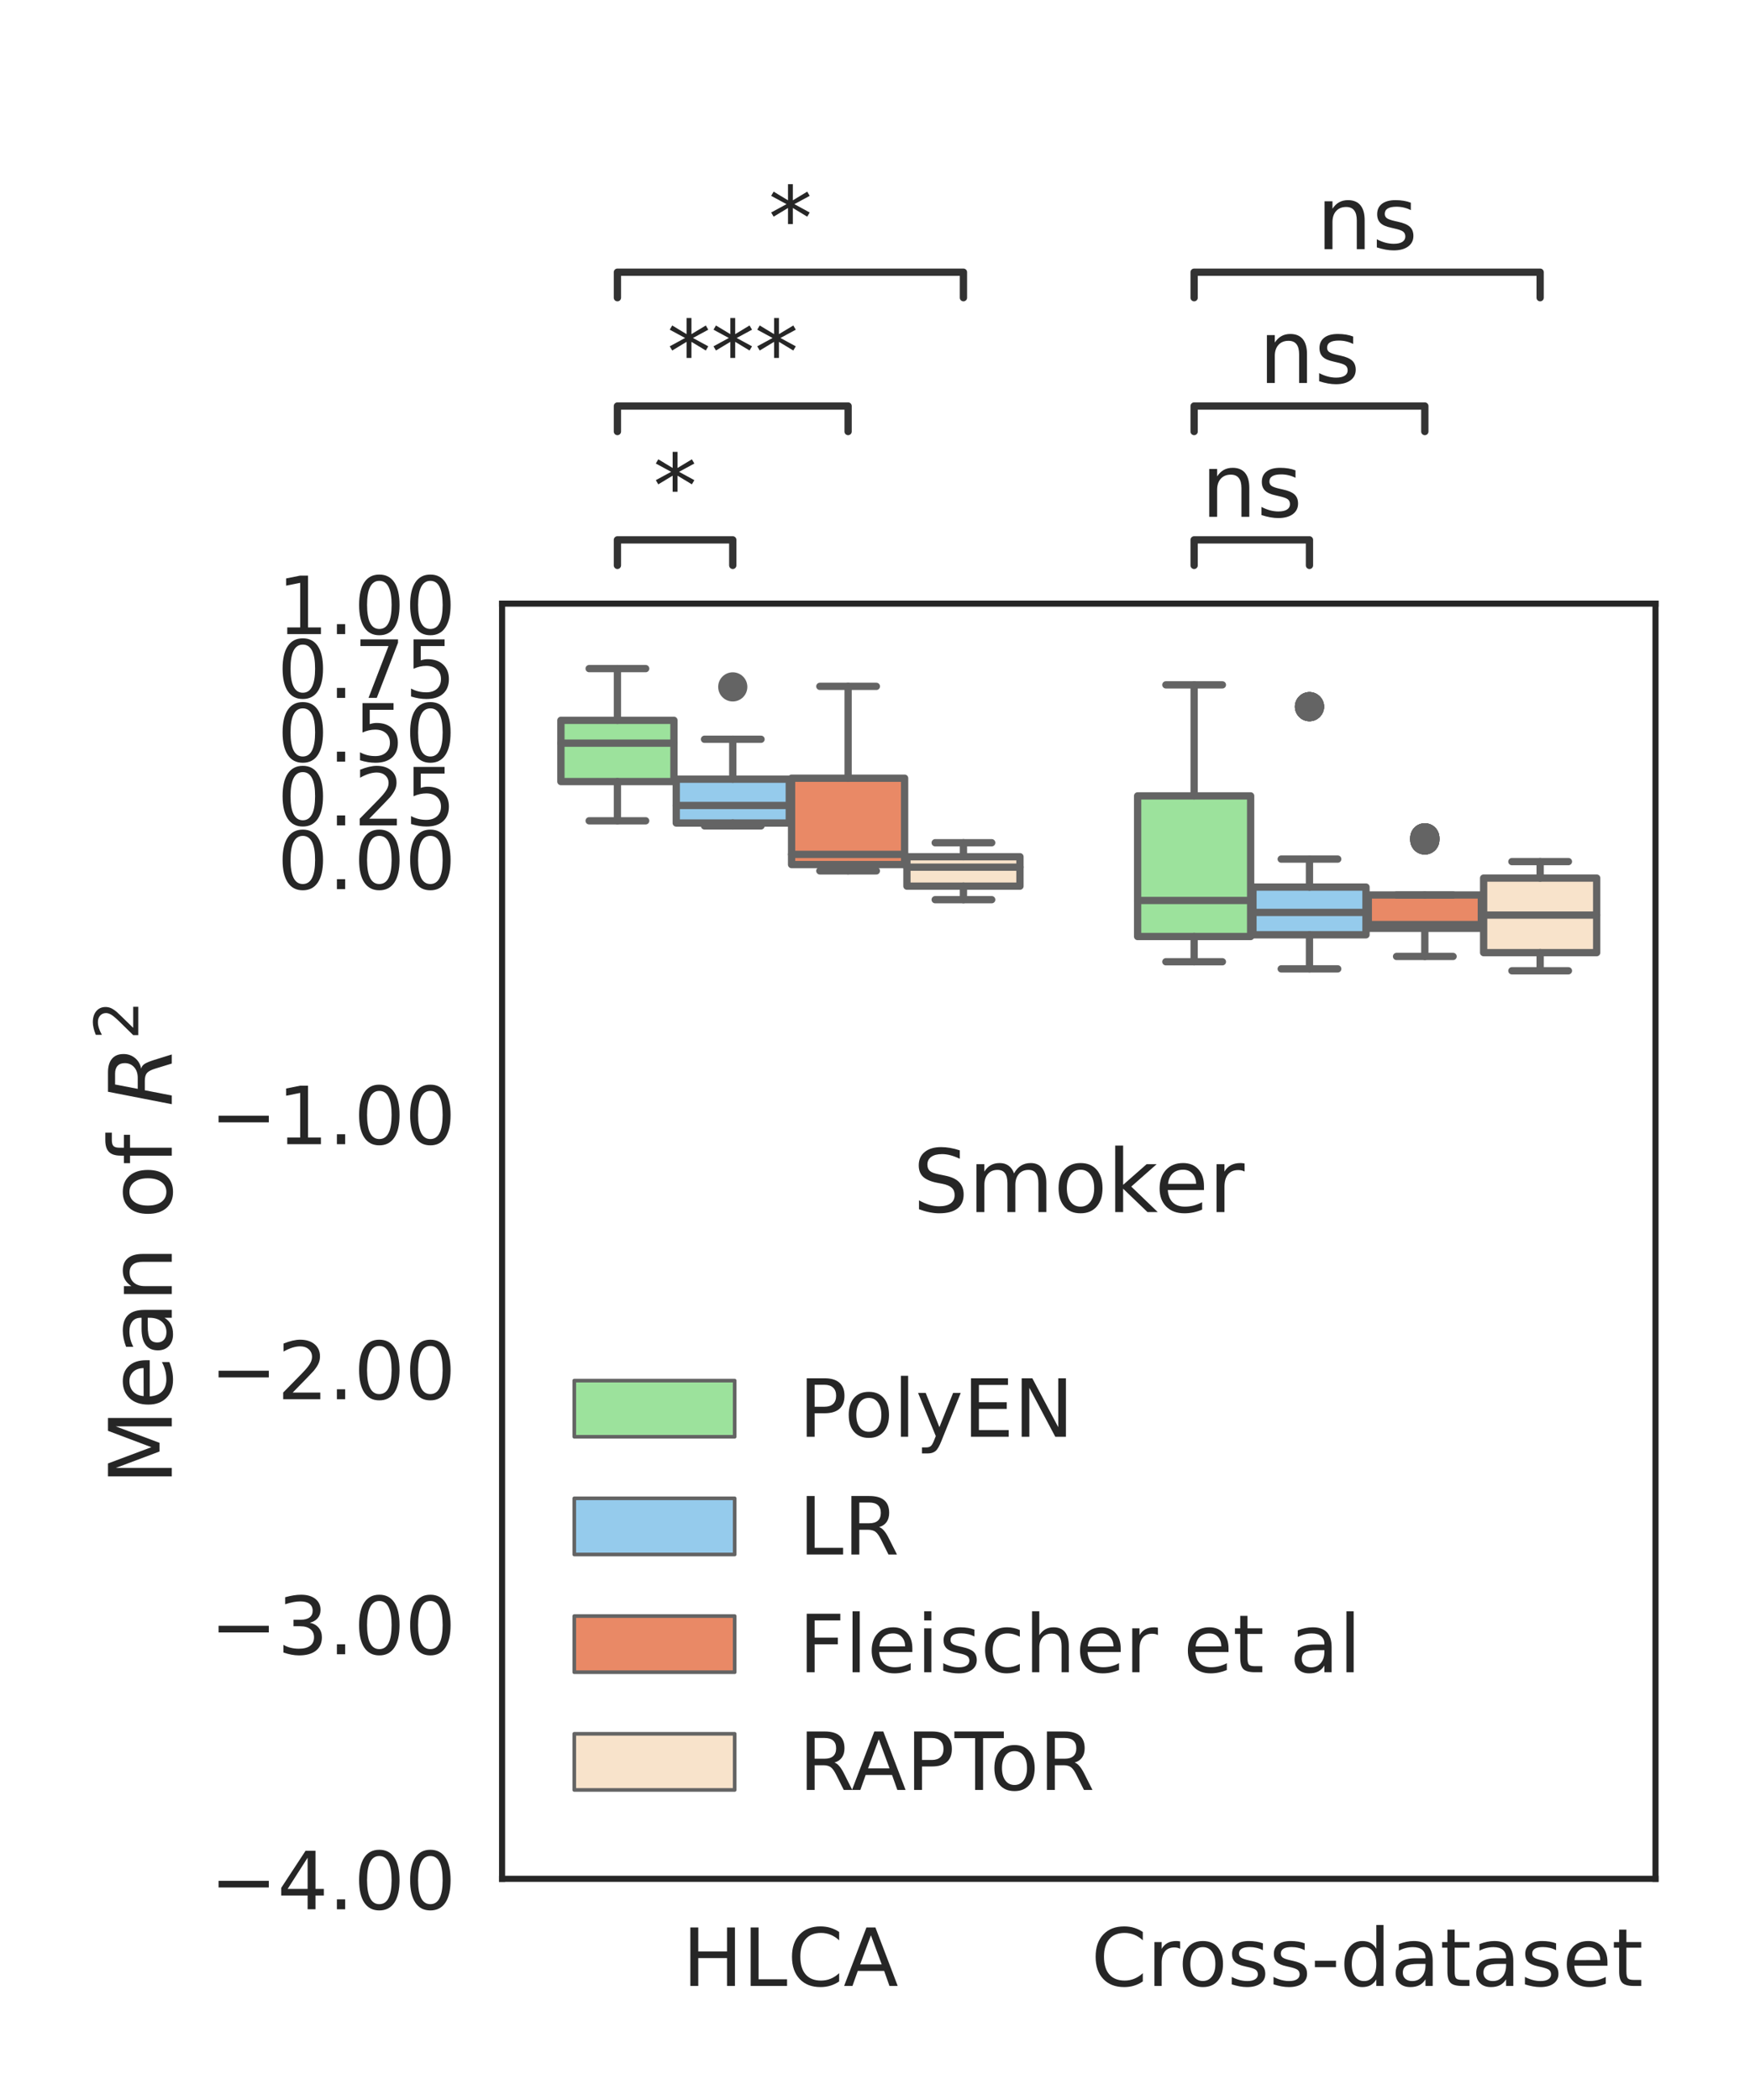 <?xml version="1.0" encoding="utf-8" standalone="no"?>
<!DOCTYPE svg PUBLIC "-//W3C//DTD SVG 1.1//EN"
  "http://www.w3.org/Graphics/SVG/1.1/DTD/svg11.dtd">
<!-- Created with matplotlib (https://matplotlib.org/) -->
<svg height="432pt" version="1.1" viewBox="0 0 360 432" width="360pt" xmlns="http://www.w3.org/2000/svg" xmlns:xlink="http://www.w3.org/1999/xlink">
 <defs>
  <style type="text/css">*{stroke-linecap:butt;stroke-linejoin:round;}</style>
 </defs>
 <g id="figure_1">
  <g id="patch_1">
   <path d="M 0 432 
L 360 432 
L 360 0 
L 0 0 
z
" style="fill:#ffffff;"/>
  </g>
  <g id="axes_1">
   <g id="patch_2">
    <path d="M 103.284 386.5 
L 340.56 386.5 
L 340.56 124.176 
L 103.284 124.176 
z
" style="fill:#ffffff;"/>
   </g>
   <g id="matplotlib.axis_1">
    <g id="xtick_1">
     <g id="text_1">
      <!-- HLCA -->
      <g style="fill:#262626;" transform="translate(140.398 408.537)scale(0.165 -0.165)">
       <defs>
        <path d="M 9.812 72.906 
L 19.672 72.906 
L 19.672 43.016 
L 55.516 43.016 
L 55.516 72.906 
L 65.375 72.906 
L 65.375 0 
L 55.516 0 
L 55.516 34.719 
L 19.672 34.719 
L 19.672 0 
L 9.812 0 
z
" id="DejaVuSans-72"/>
        <path d="M 9.812 72.906 
L 19.672 72.906 
L 19.672 8.297 
L 55.172 8.297 
L 55.172 0 
L 9.812 0 
z
" id="DejaVuSans-76"/>
        <path d="M 64.406 67.281 
L 64.406 56.891 
Q 59.422 61.531 53.781 63.812 
Q 48.141 66.109 41.797 66.109 
Q 29.297 66.109 22.656 58.469 
Q 16.016 50.828 16.016 36.375 
Q 16.016 21.969 22.656 14.328 
Q 29.297 6.688 41.797 6.688 
Q 48.141 6.688 53.781 8.984 
Q 59.422 11.281 64.406 15.922 
L 64.406 5.609 
Q 59.234 2.094 53.438 0.328 
Q 47.656 -1.422 41.219 -1.422 
Q 24.656 -1.422 15.125 8.703 
Q 5.609 18.844 5.609 36.375 
Q 5.609 53.953 15.125 64.078 
Q 24.656 74.219 41.219 74.219 
Q 47.75 74.219 53.531 72.484 
Q 59.328 70.75 64.406 67.281 
z
" id="DejaVuSans-67"/>
        <path d="M 34.188 63.188 
L 20.797 26.906 
L 47.609 26.906 
z
M 28.609 72.906 
L 39.797 72.906 
L 67.578 0 
L 57.328 0 
L 50.688 18.703 
L 17.828 18.703 
L 11.188 0 
L 0.781 0 
z
" id="DejaVuSans-65"/>
       </defs>
       <use xlink:href="#DejaVuSans-72"/>
       <use x="75.195" xlink:href="#DejaVuSans-76"/>
       <use x="130.908" xlink:href="#DejaVuSans-67"/>
       <use x="200.732" xlink:href="#DejaVuSans-65"/>
      </g>
     </g>
    </g>
    <g id="xtick_2">
     <g id="text_2">
      <!-- Cross-dataset -->
      <g style="fill:#262626;" transform="translate(224.463 408.537)scale(0.165 -0.165)">
       <defs>
        <path d="M 41.109 46.297 
Q 39.594 47.172 37.812 47.578 
Q 36.031 48 33.891 48 
Q 26.266 48 22.188 43.047 
Q 18.109 38.094 18.109 28.812 
L 18.109 0 
L 9.078 0 
L 9.078 54.688 
L 18.109 54.688 
L 18.109 46.188 
Q 20.953 51.172 25.484 53.578 
Q 30.031 56 36.531 56 
Q 37.453 56 38.578 55.875 
Q 39.703 55.766 41.062 55.516 
z
" id="DejaVuSans-114"/>
        <path d="M 30.609 48.391 
Q 23.391 48.391 19.188 42.75 
Q 14.984 37.109 14.984 27.297 
Q 14.984 17.484 19.156 11.844 
Q 23.344 6.203 30.609 6.203 
Q 37.797 6.203 41.984 11.859 
Q 46.188 17.531 46.188 27.297 
Q 46.188 37.016 41.984 42.703 
Q 37.797 48.391 30.609 48.391 
z
M 30.609 56 
Q 42.328 56 49.016 48.375 
Q 55.719 40.766 55.719 27.297 
Q 55.719 13.875 49.016 6.219 
Q 42.328 -1.422 30.609 -1.422 
Q 18.844 -1.422 12.172 6.219 
Q 5.516 13.875 5.516 27.297 
Q 5.516 40.766 12.172 48.375 
Q 18.844 56 30.609 56 
z
" id="DejaVuSans-111"/>
        <path d="M 44.281 53.078 
L 44.281 44.578 
Q 40.484 46.531 36.375 47.5 
Q 32.281 48.484 27.875 48.484 
Q 21.188 48.484 17.844 46.438 
Q 14.5 44.391 14.5 40.281 
Q 14.5 37.156 16.891 35.375 
Q 19.281 33.594 26.516 31.984 
L 29.594 31.297 
Q 39.156 29.25 43.188 25.516 
Q 47.219 21.781 47.219 15.094 
Q 47.219 7.469 41.188 3.016 
Q 35.156 -1.422 24.609 -1.422 
Q 20.219 -1.422 15.453 -0.562 
Q 10.688 0.297 5.422 2 
L 5.422 11.281 
Q 10.406 8.688 15.234 7.391 
Q 20.062 6.109 24.812 6.109 
Q 31.156 6.109 34.562 8.281 
Q 37.984 10.453 37.984 14.406 
Q 37.984 18.062 35.516 20.016 
Q 33.062 21.969 24.703 23.781 
L 21.578 24.516 
Q 13.234 26.266 9.516 29.906 
Q 5.812 33.547 5.812 39.891 
Q 5.812 47.609 11.281 51.797 
Q 16.75 56 26.812 56 
Q 31.781 56 36.172 55.266 
Q 40.578 54.547 44.281 53.078 
z
" id="DejaVuSans-115"/>
        <path d="M 4.891 31.391 
L 31.203 31.391 
L 31.203 23.391 
L 4.891 23.391 
z
" id="DejaVuSans-45"/>
        <path d="M 45.406 46.391 
L 45.406 75.984 
L 54.391 75.984 
L 54.391 0 
L 45.406 0 
L 45.406 8.203 
Q 42.578 3.328 38.25 0.953 
Q 33.938 -1.422 27.875 -1.422 
Q 17.969 -1.422 11.734 6.484 
Q 5.516 14.406 5.516 27.297 
Q 5.516 40.188 11.734 48.094 
Q 17.969 56 27.875 56 
Q 33.938 56 38.25 53.625 
Q 42.578 51.266 45.406 46.391 
z
M 14.797 27.297 
Q 14.797 17.391 18.875 11.75 
Q 22.953 6.109 30.078 6.109 
Q 37.203 6.109 41.297 11.75 
Q 45.406 17.391 45.406 27.297 
Q 45.406 37.203 41.297 42.844 
Q 37.203 48.484 30.078 48.484 
Q 22.953 48.484 18.875 42.844 
Q 14.797 37.203 14.797 27.297 
z
" id="DejaVuSans-100"/>
        <path d="M 34.281 27.484 
Q 23.391 27.484 19.188 25 
Q 14.984 22.516 14.984 16.5 
Q 14.984 11.719 18.141 8.906 
Q 21.297 6.109 26.703 6.109 
Q 34.188 6.109 38.703 11.406 
Q 43.219 16.703 43.219 25.484 
L 43.219 27.484 
z
M 52.203 31.203 
L 52.203 0 
L 43.219 0 
L 43.219 8.297 
Q 40.141 3.328 35.547 0.953 
Q 30.953 -1.422 24.312 -1.422 
Q 15.922 -1.422 10.953 3.297 
Q 6 8.016 6 15.922 
Q 6 25.141 12.172 29.828 
Q 18.359 34.516 30.609 34.516 
L 43.219 34.516 
L 43.219 35.406 
Q 43.219 41.609 39.141 45 
Q 35.062 48.391 27.688 48.391 
Q 23 48.391 18.547 47.266 
Q 14.109 46.141 10.016 43.891 
L 10.016 52.203 
Q 14.938 54.109 19.578 55.047 
Q 24.219 56 28.609 56 
Q 40.484 56 46.344 49.844 
Q 52.203 43.703 52.203 31.203 
z
" id="DejaVuSans-97"/>
        <path d="M 18.312 70.219 
L 18.312 54.688 
L 36.812 54.688 
L 36.812 47.703 
L 18.312 47.703 
L 18.312 18.016 
Q 18.312 11.328 20.141 9.422 
Q 21.969 7.516 27.594 7.516 
L 36.812 7.516 
L 36.812 0 
L 27.594 0 
Q 17.188 0 13.234 3.875 
Q 9.281 7.766 9.281 18.016 
L 9.281 47.703 
L 2.688 47.703 
L 2.688 54.688 
L 9.281 54.688 
L 9.281 70.219 
z
" id="DejaVuSans-116"/>
        <path d="M 56.203 29.594 
L 56.203 25.203 
L 14.891 25.203 
Q 15.484 15.922 20.484 11.062 
Q 25.484 6.203 34.422 6.203 
Q 39.594 6.203 44.453 7.469 
Q 49.312 8.734 54.109 11.281 
L 54.109 2.781 
Q 49.266 0.734 44.188 -0.344 
Q 39.109 -1.422 33.891 -1.422 
Q 20.797 -1.422 13.156 6.188 
Q 5.516 13.812 5.516 26.812 
Q 5.516 40.234 12.766 48.109 
Q 20.016 56 32.328 56 
Q 43.359 56 49.781 48.891 
Q 56.203 41.797 56.203 29.594 
z
M 47.219 32.234 
Q 47.125 39.594 43.094 43.984 
Q 39.062 48.391 32.422 48.391 
Q 24.906 48.391 20.391 44.141 
Q 15.875 39.891 15.188 32.172 
z
" id="DejaVuSans-101"/>
       </defs>
       <use xlink:href="#DejaVuSans-67"/>
       <use x="69.824" xlink:href="#DejaVuSans-114"/>
       <use x="108.688" xlink:href="#DejaVuSans-111"/>
       <use x="169.869" xlink:href="#DejaVuSans-115"/>
       <use x="221.969" xlink:href="#DejaVuSans-115"/>
       <use x="274.068" xlink:href="#DejaVuSans-45"/>
       <use x="310.152" xlink:href="#DejaVuSans-100"/>
       <use x="373.629" xlink:href="#DejaVuSans-97"/>
       <use x="434.908" xlink:href="#DejaVuSans-116"/>
       <use x="474.117" xlink:href="#DejaVuSans-97"/>
       <use x="535.396" xlink:href="#DejaVuSans-115"/>
       <use x="587.496" xlink:href="#DejaVuSans-101"/>
       <use x="649.02" xlink:href="#DejaVuSans-116"/>
      </g>
     </g>
    </g>
   </g>
   <g id="matplotlib.axis_2">
    <g id="ytick_1">
     <g id="text_3">
      <!-- −4.00 -->
      <g style="fill:#262626;" transform="translate(43.219 392.769)scale(0.165 -0.165)">
       <defs>
        <path d="M 10.594 35.5 
L 73.188 35.5 
L 73.188 27.203 
L 10.594 27.203 
z
" id="DejaVuSans-8722"/>
        <path d="M 37.797 64.312 
L 12.891 25.391 
L 37.797 25.391 
z
M 35.203 72.906 
L 47.609 72.906 
L 47.609 25.391 
L 58.016 25.391 
L 58.016 17.188 
L 47.609 17.188 
L 47.609 0 
L 37.797 0 
L 37.797 17.188 
L 4.891 17.188 
L 4.891 26.703 
z
" id="DejaVuSans-52"/>
        <path d="M 10.688 12.406 
L 21 12.406 
L 21 0 
L 10.688 0 
z
" id="DejaVuSans-46"/>
        <path d="M 31.781 66.406 
Q 24.172 66.406 20.328 58.906 
Q 16.5 51.422 16.5 36.375 
Q 16.5 21.391 20.328 13.891 
Q 24.172 6.391 31.781 6.391 
Q 39.453 6.391 43.281 13.891 
Q 47.125 21.391 47.125 36.375 
Q 47.125 51.422 43.281 58.906 
Q 39.453 66.406 31.781 66.406 
z
M 31.781 74.219 
Q 44.047 74.219 50.516 64.516 
Q 56.984 54.828 56.984 36.375 
Q 56.984 17.969 50.516 8.266 
Q 44.047 -1.422 31.781 -1.422 
Q 19.531 -1.422 13.062 8.266 
Q 6.594 17.969 6.594 36.375 
Q 6.594 54.828 13.062 64.516 
Q 19.531 74.219 31.781 74.219 
z
" id="DejaVuSans-48"/>
       </defs>
       <use xlink:href="#DejaVuSans-8722"/>
       <use x="83.789" xlink:href="#DejaVuSans-52"/>
       <use x="147.412" xlink:href="#DejaVuSans-46"/>
       <use x="179.199" xlink:href="#DejaVuSans-48"/>
       <use x="242.822" xlink:href="#DejaVuSans-48"/>
      </g>
     </g>
    </g>
    <g id="ytick_2">
     <g id="text_4">
      <!-- −3.00 -->
      <g style="fill:#262626;" transform="translate(43.219 340.304)scale(0.165 -0.165)">
       <defs>
        <path d="M 40.578 39.312 
Q 47.656 37.797 51.625 33 
Q 55.609 28.219 55.609 21.188 
Q 55.609 10.406 48.188 4.484 
Q 40.766 -1.422 27.094 -1.422 
Q 22.516 -1.422 17.656 -0.516 
Q 12.797 0.391 7.625 2.203 
L 7.625 11.719 
Q 11.719 9.328 16.594 8.109 
Q 21.484 6.891 26.812 6.891 
Q 36.078 6.891 40.938 10.547 
Q 45.797 14.203 45.797 21.188 
Q 45.797 27.641 41.281 31.266 
Q 36.766 34.906 28.719 34.906 
L 20.219 34.906 
L 20.219 43.016 
L 29.109 43.016 
Q 36.375 43.016 40.234 45.922 
Q 44.094 48.828 44.094 54.297 
Q 44.094 59.906 40.109 62.906 
Q 36.141 65.922 28.719 65.922 
Q 24.656 65.922 20.016 65.031 
Q 15.375 64.156 9.812 62.312 
L 9.812 71.094 
Q 15.438 72.656 20.344 73.438 
Q 25.25 74.219 29.594 74.219 
Q 40.828 74.219 47.359 69.109 
Q 53.906 64.016 53.906 55.328 
Q 53.906 49.266 50.438 45.094 
Q 46.969 40.922 40.578 39.312 
z
" id="DejaVuSans-51"/>
       </defs>
       <use xlink:href="#DejaVuSans-8722"/>
       <use x="83.789" xlink:href="#DejaVuSans-51"/>
       <use x="147.412" xlink:href="#DejaVuSans-46"/>
       <use x="179.199" xlink:href="#DejaVuSans-48"/>
       <use x="242.822" xlink:href="#DejaVuSans-48"/>
      </g>
     </g>
    </g>
    <g id="ytick_3">
     <g id="text_5">
      <!-- −2.00 -->
      <g style="fill:#262626;" transform="translate(43.219 287.839)scale(0.165 -0.165)">
       <defs>
        <path d="M 19.188 8.297 
L 53.609 8.297 
L 53.609 0 
L 7.328 0 
L 7.328 8.297 
Q 12.938 14.109 22.625 23.891 
Q 32.328 33.688 34.812 36.531 
Q 39.547 41.844 41.422 45.531 
Q 43.312 49.219 43.312 52.781 
Q 43.312 58.594 39.234 62.25 
Q 35.156 65.922 28.609 65.922 
Q 23.969 65.922 18.812 64.312 
Q 13.672 62.703 7.812 59.422 
L 7.812 69.391 
Q 13.766 71.781 18.938 73 
Q 24.125 74.219 28.422 74.219 
Q 39.75 74.219 46.484 68.547 
Q 53.219 62.891 53.219 53.422 
Q 53.219 48.922 51.531 44.891 
Q 49.859 40.875 45.406 35.406 
Q 44.188 33.984 37.641 27.219 
Q 31.109 20.453 19.188 8.297 
z
" id="DejaVuSans-50"/>
       </defs>
       <use xlink:href="#DejaVuSans-8722"/>
       <use x="83.789" xlink:href="#DejaVuSans-50"/>
       <use x="147.412" xlink:href="#DejaVuSans-46"/>
       <use x="179.199" xlink:href="#DejaVuSans-48"/>
       <use x="242.822" xlink:href="#DejaVuSans-48"/>
      </g>
     </g>
    </g>
    <g id="ytick_4">
     <g id="text_6">
      <!-- −1.00 -->
      <g style="fill:#262626;" transform="translate(43.219 235.374)scale(0.165 -0.165)">
       <defs>
        <path d="M 12.406 8.297 
L 28.516 8.297 
L 28.516 63.922 
L 10.984 60.406 
L 10.984 69.391 
L 28.422 72.906 
L 38.281 72.906 
L 38.281 8.297 
L 54.391 8.297 
L 54.391 0 
L 12.406 0 
z
" id="DejaVuSans-49"/>
       </defs>
       <use xlink:href="#DejaVuSans-8722"/>
       <use x="83.789" xlink:href="#DejaVuSans-49"/>
       <use x="147.412" xlink:href="#DejaVuSans-46"/>
       <use x="179.199" xlink:href="#DejaVuSans-48"/>
       <use x="242.822" xlink:href="#DejaVuSans-48"/>
      </g>
     </g>
    </g>
    <g id="ytick_5">
     <g id="text_7">
      <!-- 0.00 -->
      <g style="fill:#262626;" transform="translate(57.046 182.91)scale(0.165 -0.165)">
       <use xlink:href="#DejaVuSans-48"/>
       <use x="63.623" xlink:href="#DejaVuSans-46"/>
       <use x="95.41" xlink:href="#DejaVuSans-48"/>
       <use x="159.033" xlink:href="#DejaVuSans-48"/>
      </g>
     </g>
    </g>
    <g id="ytick_6">
     <g id="text_8">
      <!-- 0.25 -->
      <g style="fill:#262626;" transform="translate(57.046 169.793)scale(0.165 -0.165)">
       <defs>
        <path d="M 10.797 72.906 
L 49.516 72.906 
L 49.516 64.594 
L 19.828 64.594 
L 19.828 46.734 
Q 21.969 47.469 24.109 47.828 
Q 26.266 48.188 28.422 48.188 
Q 40.625 48.188 47.75 41.5 
Q 54.891 34.812 54.891 23.391 
Q 54.891 11.625 47.562 5.094 
Q 40.234 -1.422 26.906 -1.422 
Q 22.312 -1.422 17.547 -0.641 
Q 12.797 0.141 7.719 1.703 
L 7.719 11.625 
Q 12.109 9.234 16.797 8.062 
Q 21.484 6.891 26.703 6.891 
Q 35.156 6.891 40.078 11.328 
Q 45.016 15.766 45.016 23.391 
Q 45.016 31 40.078 35.438 
Q 35.156 39.891 26.703 39.891 
Q 22.75 39.891 18.812 39.016 
Q 14.891 38.141 10.797 36.281 
z
" id="DejaVuSans-53"/>
       </defs>
       <use xlink:href="#DejaVuSans-48"/>
       <use x="63.623" xlink:href="#DejaVuSans-46"/>
       <use x="95.41" xlink:href="#DejaVuSans-50"/>
       <use x="159.033" xlink:href="#DejaVuSans-53"/>
      </g>
     </g>
    </g>
    <g id="ytick_7">
     <g id="text_9">
      <!-- 0.50 -->
      <g style="fill:#262626;" transform="translate(57.046 156.677)scale(0.165 -0.165)">
       <use xlink:href="#DejaVuSans-48"/>
       <use x="63.623" xlink:href="#DejaVuSans-46"/>
       <use x="95.41" xlink:href="#DejaVuSans-53"/>
       <use x="159.033" xlink:href="#DejaVuSans-48"/>
      </g>
     </g>
    </g>
    <g id="ytick_8">
     <g id="text_10">
      <!-- 0.75 -->
      <g style="fill:#262626;" transform="translate(57.046 143.561)scale(0.165 -0.165)">
       <defs>
        <path d="M 8.203 72.906 
L 55.078 72.906 
L 55.078 68.703 
L 28.609 0 
L 18.312 0 
L 43.219 64.594 
L 8.203 64.594 
z
" id="DejaVuSans-55"/>
       </defs>
       <use xlink:href="#DejaVuSans-48"/>
       <use x="63.623" xlink:href="#DejaVuSans-46"/>
       <use x="95.41" xlink:href="#DejaVuSans-55"/>
       <use x="159.033" xlink:href="#DejaVuSans-53"/>
      </g>
     </g>
    </g>
    <g id="ytick_9">
     <g id="text_11">
      <!-- 1.00 -->
      <g style="fill:#262626;" transform="translate(57.046 130.445)scale(0.165 -0.165)">
       <use xlink:href="#DejaVuSans-49"/>
       <use x="63.623" xlink:href="#DejaVuSans-46"/>
       <use x="95.41" xlink:href="#DejaVuSans-48"/>
       <use x="159.033" xlink:href="#DejaVuSans-48"/>
      </g>
     </g>
    </g>
    <g id="text_12">
     <!-- Mean of $R^2$ -->
     <g style="fill:#262626;" transform="translate(35.476 305.468)rotate(-90)scale(0.18 -0.18)">
      <defs>
       <path d="M 9.812 72.906 
L 24.516 72.906 
L 43.109 23.297 
L 61.812 72.906 
L 76.516 72.906 
L 76.516 0 
L 66.891 0 
L 66.891 64.016 
L 48.094 14.016 
L 38.188 14.016 
L 19.391 64.016 
L 19.391 0 
L 9.812 0 
z
" id="DejaVuSans-77"/>
       <path d="M 54.891 33.016 
L 54.891 0 
L 45.906 0 
L 45.906 32.719 
Q 45.906 40.484 42.875 44.328 
Q 39.844 48.188 33.797 48.188 
Q 26.516 48.188 22.312 43.547 
Q 18.109 38.922 18.109 30.906 
L 18.109 0 
L 9.078 0 
L 9.078 54.688 
L 18.109 54.688 
L 18.109 46.188 
Q 21.344 51.125 25.703 53.562 
Q 30.078 56 35.797 56 
Q 45.219 56 50.047 50.172 
Q 54.891 44.344 54.891 33.016 
z
" id="DejaVuSans-110"/>
       <path id="DejaVuSans-32"/>
       <path d="M 37.109 75.984 
L 37.109 68.5 
L 28.516 68.5 
Q 23.688 68.5 21.797 66.547 
Q 19.922 64.594 19.922 59.516 
L 19.922 54.688 
L 34.719 54.688 
L 34.719 47.703 
L 19.922 47.703 
L 19.922 0 
L 10.891 0 
L 10.891 47.703 
L 2.297 47.703 
L 2.297 54.688 
L 10.891 54.688 
L 10.891 58.5 
Q 10.891 67.625 15.141 71.797 
Q 19.391 75.984 28.609 75.984 
z
" id="DejaVuSans-102"/>
       <path d="M 25.203 64.797 
L 20.219 38.922 
L 32.906 38.922 
Q 40.375 38.922 44.984 43.047 
Q 49.609 47.172 49.609 53.812 
Q 49.609 59.125 46.5 61.953 
Q 43.406 64.797 37.594 64.797 
z
M 43.312 35.016 
Q 46.438 34.281 48.516 31.391 
Q 50.594 28.516 53.328 19.922 
L 59.516 0 
L 49.125 0 
L 43.406 18.703 
Q 41.219 25.922 38.328 28.359 
Q 35.453 30.812 29.5 30.812 
L 18.609 30.812 
L 12.594 0 
L 2.688 0 
L 16.891 72.906 
L 39.109 72.906 
Q 49.219 72.906 54.609 68.328 
Q 60.016 63.766 60.016 55.172 
Q 60.016 47.562 55.422 41.984 
Q 50.828 36.422 43.312 35.016 
z
" id="DejaVuSans-Oblique-82"/>
      </defs>
      <use transform="translate(0 0.766)" xlink:href="#DejaVuSans-77"/>
      <use transform="translate(86.279 0.766)" xlink:href="#DejaVuSans-101"/>
      <use transform="translate(147.803 0.766)" xlink:href="#DejaVuSans-97"/>
      <use transform="translate(209.082 0.766)" xlink:href="#DejaVuSans-110"/>
      <use transform="translate(272.461 0.766)" xlink:href="#DejaVuSans-32"/>
      <use transform="translate(304.248 0.766)" xlink:href="#DejaVuSans-111"/>
      <use transform="translate(365.43 0.766)" xlink:href="#DejaVuSans-102"/>
      <use transform="translate(400.635 0.766)" xlink:href="#DejaVuSans-32"/>
      <use transform="translate(432.422 0.766)" xlink:href="#DejaVuSans-Oblique-82"/>
      <use transform="translate(508.921 39.047)scale(0.7)" xlink:href="#DejaVuSans-50"/>
     </g>
    </g>
   </g>
   <g id="patch_3">
    <path clip-path="url(#p2a0bdd61b4)" d="M 115.385 160.784 
L 138.638 160.784 
L 138.638 148.185 
L 115.385 148.185 
L 115.385 160.784 
z
" style="fill:#9ce29c;stroke:#646464;stroke-linejoin:miter;stroke-width:1.5;"/>
   </g>
   <g id="patch_4">
    <path clip-path="url(#p2a0bdd61b4)" d="M 139.113 169.311 
L 162.366 169.311 
L 162.366 160.287 
L 139.113 160.287 
L 139.113 169.311 
z
" style="fill:#95cbec;stroke:#646464;stroke-linejoin:miter;stroke-width:1.5;"/>
   </g>
   <g id="patch_5">
    <path clip-path="url(#p2a0bdd61b4)" d="M 162.84 177.857 
L 186.093 177.857 
L 186.093 160.086 
L 162.84 160.086 
L 162.84 177.857 
z
" style="fill:#e98966;stroke:#646464;stroke-linejoin:miter;stroke-width:1.5;"/>
   </g>
   <g id="patch_6">
    <path clip-path="url(#p2a0bdd61b4)" d="M 186.568 182.294 
L 209.821 182.294 
L 209.821 176.243 
L 186.568 176.243 
L 186.568 182.294 
z
" style="fill:#f8e3cb;stroke:#646464;stroke-linejoin:miter;stroke-width:1.5;"/>
   </g>
   <g id="patch_7">
    <path clip-path="url(#p2a0bdd61b4)" d="M 234.023 192.655 
L 257.276 192.655 
L 257.276 163.731 
L 234.023 163.731 
L 234.023 192.655 
z
" style="fill:#9ce29c;stroke:#646464;stroke-linejoin:miter;stroke-width:1.5;"/>
   </g>
   <g id="patch_8">
    <path clip-path="url(#p2a0bdd61b4)" d="M 257.751 192.302 
L 281.004 192.302 
L 281.004 182.484 
L 257.751 182.484 
L 257.751 192.302 
z
" style="fill:#95cbec;stroke:#646464;stroke-linejoin:miter;stroke-width:1.5;"/>
   </g>
   <g id="patch_9">
    <path clip-path="url(#p2a0bdd61b4)" d="M 281.478 190.973 
L 304.731 190.973 
L 304.731 184.108 
L 281.478 184.108 
L 281.478 190.973 
z
" style="fill:#e98966;stroke:#646464;stroke-linejoin:miter;stroke-width:1.5;"/>
   </g>
   <g id="patch_10">
    <path clip-path="url(#p2a0bdd61b4)" d="M 305.206 195.973 
L 328.459 195.973 
L 328.459 180.63 
L 305.206 180.63 
L 305.206 195.973 
z
" style="fill:#f8e3cb;stroke:#646464;stroke-linejoin:miter;stroke-width:1.5;"/>
   </g>
   <g id="patch_11">
    <path clip-path="url(#p2a0bdd61b4)" d="M 162.603 176.641 
L 162.603 176.641 
L 162.603 176.641 
L 162.603 176.641 
z
" style="fill:#9ce29c;stroke:#646464;stroke-linejoin:miter;stroke-width:0.75;"/>
   </g>
   <g id="patch_12">
    <path clip-path="url(#p2a0bdd61b4)" d="M 162.603 176.641 
L 162.603 176.641 
L 162.603 176.641 
L 162.603 176.641 
z
" style="fill:#95cbec;stroke:#646464;stroke-linejoin:miter;stroke-width:0.75;"/>
   </g>
   <g id="patch_13">
    <path clip-path="url(#p2a0bdd61b4)" d="M 162.603 176.641 
L 162.603 176.641 
L 162.603 176.641 
L 162.603 176.641 
z
" style="fill:#e98966;stroke:#646464;stroke-linejoin:miter;stroke-width:0.75;"/>
   </g>
   <g id="patch_14">
    <path clip-path="url(#p2a0bdd61b4)" d="M 162.603 176.641 
L 162.603 176.641 
L 162.603 176.641 
L 162.603 176.641 
z
" style="fill:#f8e3cb;stroke:#646464;stroke-linejoin:miter;stroke-width:0.75;"/>
   </g>
   <g id="line2d_1">
    <path clip-path="url(#p2a0bdd61b4)" d="M 127.012 160.784 
L 127.012 168.853 
" style="fill:none;stroke:#646464;stroke-linecap:round;stroke-width:1.5;"/>
   </g>
   <g id="line2d_2">
    <path clip-path="url(#p2a0bdd61b4)" d="M 127.012 148.185 
L 127.012 137.542 
" style="fill:none;stroke:#646464;stroke-linecap:round;stroke-width:1.5;"/>
   </g>
   <g id="line2d_3">
    <path clip-path="url(#p2a0bdd61b4)" d="M 121.198 168.853 
L 132.825 168.853 
" style="fill:none;stroke:#646464;stroke-linecap:round;stroke-width:1.5;"/>
   </g>
   <g id="line2d_4">
    <path clip-path="url(#p2a0bdd61b4)" d="M 121.198 137.542 
L 132.825 137.542 
" style="fill:none;stroke:#646464;stroke-linecap:round;stroke-width:1.5;"/>
   </g>
   <g id="line2d_5"/>
   <g id="line2d_6">
    <path clip-path="url(#p2a0bdd61b4)" d="M 150.739 169.311 
L 150.739 169.899 
" style="fill:none;stroke:#646464;stroke-linecap:round;stroke-width:1.5;"/>
   </g>
   <g id="line2d_7">
    <path clip-path="url(#p2a0bdd61b4)" d="M 150.739 160.287 
L 150.739 152.077 
" style="fill:none;stroke:#646464;stroke-linecap:round;stroke-width:1.5;"/>
   </g>
   <g id="line2d_8">
    <path clip-path="url(#p2a0bdd61b4)" d="M 144.926 169.899 
L 156.552 169.899 
" style="fill:none;stroke:#646464;stroke-linecap:round;stroke-width:1.5;"/>
   </g>
   <g id="line2d_9">
    <path clip-path="url(#p2a0bdd61b4)" d="M 144.926 152.077 
L 156.552 152.077 
" style="fill:none;stroke:#646464;stroke-linecap:round;stroke-width:1.5;"/>
   </g>
   <g id="line2d_10">
    <defs>
     <path d="M 0 2.5 
C 0.663 2.5 1.299 2.237 1.768 1.768 
C 2.237 1.299 2.5 0.663 2.5 0 
C 2.5 -0.663 2.237 -1.299 1.768 -1.768 
C 1.299 -2.237 0.663 -2.5 0 -2.5 
C -0.663 -2.5 -1.299 -2.237 -1.768 -1.768 
C -2.237 -1.299 -2.5 -0.663 -2.5 0 
C -2.5 0.663 -2.237 1.299 -1.768 1.768 
C -1.299 2.237 -0.663 2.5 0 2.5 
z
" id="ma1a28736f7" style="stroke:#646464;"/>
    </defs>
    <g clip-path="url(#p2a0bdd61b4)">
     <use style="fill:#646464;stroke:#646464;" x="150.739" xlink:href="#ma1a28736f7" y="141.302"/>
    </g>
   </g>
   <g id="line2d_11">
    <path clip-path="url(#p2a0bdd61b4)" d="M 174.467 177.857 
L 174.467 179.152 
" style="fill:none;stroke:#646464;stroke-linecap:round;stroke-width:1.5;"/>
   </g>
   <g id="line2d_12">
    <path clip-path="url(#p2a0bdd61b4)" d="M 174.467 160.086 
L 174.467 141.191 
" style="fill:none;stroke:#646464;stroke-linecap:round;stroke-width:1.5;"/>
   </g>
   <g id="line2d_13">
    <path clip-path="url(#p2a0bdd61b4)" d="M 168.654 179.152 
L 180.28 179.152 
" style="fill:none;stroke:#646464;stroke-linecap:round;stroke-width:1.5;"/>
   </g>
   <g id="line2d_14">
    <path clip-path="url(#p2a0bdd61b4)" d="M 168.654 141.191 
L 180.28 141.191 
" style="fill:none;stroke:#646464;stroke-linecap:round;stroke-width:1.5;"/>
   </g>
   <g id="line2d_15"/>
   <g id="line2d_16">
    <path clip-path="url(#p2a0bdd61b4)" d="M 198.194 182.294 
L 198.194 185.079 
" style="fill:none;stroke:#646464;stroke-linecap:round;stroke-width:1.5;"/>
   </g>
   <g id="line2d_17">
    <path clip-path="url(#p2a0bdd61b4)" d="M 198.194 176.243 
L 198.194 173.366 
" style="fill:none;stroke:#646464;stroke-linecap:round;stroke-width:1.5;"/>
   </g>
   <g id="line2d_18">
    <path clip-path="url(#p2a0bdd61b4)" d="M 192.381 185.079 
L 204.008 185.079 
" style="fill:none;stroke:#646464;stroke-linecap:round;stroke-width:1.5;"/>
   </g>
   <g id="line2d_19">
    <path clip-path="url(#p2a0bdd61b4)" d="M 192.381 173.366 
L 204.008 173.366 
" style="fill:none;stroke:#646464;stroke-linecap:round;stroke-width:1.5;"/>
   </g>
   <g id="line2d_20"/>
   <g id="line2d_21">
    <path clip-path="url(#p2a0bdd61b4)" d="M 245.65 192.655 
L 245.65 197.849 
" style="fill:none;stroke:#646464;stroke-linecap:round;stroke-width:1.5;"/>
   </g>
   <g id="line2d_22">
    <path clip-path="url(#p2a0bdd61b4)" d="M 245.65 163.731 
L 245.65 140.885 
" style="fill:none;stroke:#646464;stroke-linecap:round;stroke-width:1.5;"/>
   </g>
   <g id="line2d_23">
    <path clip-path="url(#p2a0bdd61b4)" d="M 239.836 197.849 
L 251.463 197.849 
" style="fill:none;stroke:#646464;stroke-linecap:round;stroke-width:1.5;"/>
   </g>
   <g id="line2d_24">
    <path clip-path="url(#p2a0bdd61b4)" d="M 239.836 140.885 
L 251.463 140.885 
" style="fill:none;stroke:#646464;stroke-linecap:round;stroke-width:1.5;"/>
   </g>
   <g id="line2d_25"/>
   <g id="line2d_26">
    <path clip-path="url(#p2a0bdd61b4)" d="M 269.377 192.302 
L 269.377 199.31 
" style="fill:none;stroke:#646464;stroke-linecap:round;stroke-width:1.5;"/>
   </g>
   <g id="line2d_27">
    <path clip-path="url(#p2a0bdd61b4)" d="M 269.377 182.484 
L 269.377 176.727 
" style="fill:none;stroke:#646464;stroke-linecap:round;stroke-width:1.5;"/>
   </g>
   <g id="line2d_28">
    <path clip-path="url(#p2a0bdd61b4)" d="M 263.564 199.31 
L 275.19 199.31 
" style="fill:none;stroke:#646464;stroke-linecap:round;stroke-width:1.5;"/>
   </g>
   <g id="line2d_29">
    <path clip-path="url(#p2a0bdd61b4)" d="M 263.564 176.727 
L 275.19 176.727 
" style="fill:none;stroke:#646464;stroke-linecap:round;stroke-width:1.5;"/>
   </g>
   <g id="line2d_30">
    <g clip-path="url(#p2a0bdd61b4)">
     <use style="fill:#646464;stroke:#646464;" x="269.377" xlink:href="#ma1a28736f7" y="145.369"/>
     <use style="fill:#646464;stroke:#646464;" x="269.377" xlink:href="#ma1a28736f7" y="145.369"/>
     <use style="fill:#646464;stroke:#646464;" x="269.377" xlink:href="#ma1a28736f7" y="145.369"/>
     <use style="fill:#646464;stroke:#646464;" x="269.377" xlink:href="#ma1a28736f7" y="145.369"/>
     <use style="fill:#646464;stroke:#646464;" x="269.377" xlink:href="#ma1a28736f7" y="145.369"/>
    </g>
   </g>
   <g id="line2d_31">
    <path clip-path="url(#p2a0bdd61b4)" d="M 293.105 190.973 
L 293.105 196.756 
" style="fill:none;stroke:#646464;stroke-linecap:round;stroke-width:1.5;"/>
   </g>
   <g id="line2d_32">
    <path clip-path="url(#p2a0bdd61b4)" d="M 293.105 184.108 
L 293.105 184.108 
" style="fill:none;stroke:#646464;stroke-linecap:round;stroke-width:1.5;"/>
   </g>
   <g id="line2d_33">
    <path clip-path="url(#p2a0bdd61b4)" d="M 287.292 196.756 
L 298.918 196.756 
" style="fill:none;stroke:#646464;stroke-linecap:round;stroke-width:1.5;"/>
   </g>
   <g id="line2d_34">
    <path clip-path="url(#p2a0bdd61b4)" d="M 287.292 184.108 
L 298.918 184.108 
" style="fill:none;stroke:#646464;stroke-linecap:round;stroke-width:1.5;"/>
   </g>
   <g id="line2d_35">
    <g clip-path="url(#p2a0bdd61b4)">
     <use style="fill:#646464;stroke:#646464;" x="293.105" xlink:href="#ma1a28736f7" y="172.357"/>
     <use style="fill:#646464;stroke:#646464;" x="293.105" xlink:href="#ma1a28736f7" y="172.357"/>
     <use style="fill:#646464;stroke:#646464;" x="293.105" xlink:href="#ma1a28736f7" y="172.357"/>
     <use style="fill:#646464;stroke:#646464;" x="293.105" xlink:href="#ma1a28736f7" y="172.357"/>
     <use style="fill:#646464;stroke:#646464;" x="293.105" xlink:href="#ma1a28736f7" y="172.357"/>
     <use style="fill:#646464;stroke:#646464;" x="293.105" xlink:href="#ma1a28736f7" y="172.788"/>
     <use style="fill:#646464;stroke:#646464;" x="293.105" xlink:href="#ma1a28736f7" y="172.788"/>
     <use style="fill:#646464;stroke:#646464;" x="293.105" xlink:href="#ma1a28736f7" y="172.788"/>
     <use style="fill:#646464;stroke:#646464;" x="293.105" xlink:href="#ma1a28736f7" y="172.788"/>
     <use style="fill:#646464;stroke:#646464;" x="293.105" xlink:href="#ma1a28736f7" y="172.788"/>
    </g>
   </g>
   <g id="line2d_36">
    <path clip-path="url(#p2a0bdd61b4)" d="M 316.832 195.973 
L 316.832 199.703 
" style="fill:none;stroke:#646464;stroke-linecap:round;stroke-width:1.5;"/>
   </g>
   <g id="line2d_37">
    <path clip-path="url(#p2a0bdd61b4)" d="M 316.832 180.63 
L 316.832 177.244 
" style="fill:none;stroke:#646464;stroke-linecap:round;stroke-width:1.5;"/>
   </g>
   <g id="line2d_38">
    <path clip-path="url(#p2a0bdd61b4)" d="M 311.019 199.703 
L 322.646 199.703 
" style="fill:none;stroke:#646464;stroke-linecap:round;stroke-width:1.5;"/>
   </g>
   <g id="line2d_39">
    <path clip-path="url(#p2a0bdd61b4)" d="M 311.019 177.244 
L 322.646 177.244 
" style="fill:none;stroke:#646464;stroke-linecap:round;stroke-width:1.5;"/>
   </g>
   <g id="line2d_40"/>
   <g id="line2d_41">
    <path d="M 127.012 116.306 
L 127.012 111.06 
L 150.739 111.06 
L 150.739 116.306 
" style="fill:none;stroke:#333333;stroke-linecap:round;stroke-width:1.5;"/>
   </g>
   <g id="line2d_42">
    <path d="M 245.65 116.306 
L 245.65 111.06 
L 269.377 111.06 
L 269.377 116.306 
" style="fill:none;stroke:#333333;stroke-linecap:round;stroke-width:1.5;"/>
   </g>
   <g id="line2d_43">
    <path d="M 127.012 88.774 
L 127.012 83.528 
L 174.467 83.528 
L 174.467 88.774 
" style="fill:none;stroke:#333333;stroke-linecap:round;stroke-width:1.5;"/>
   </g>
   <g id="line2d_44">
    <path d="M 245.65 88.774 
L 245.65 83.528 
L 293.105 83.528 
L 293.105 88.774 
" style="fill:none;stroke:#333333;stroke-linecap:round;stroke-width:1.5;"/>
   </g>
   <g id="line2d_45">
    <path d="M 127.012 61.242 
L 127.012 55.996 
L 198.194 55.996 
L 198.194 61.242 
" style="fill:none;stroke:#333333;stroke-linecap:round;stroke-width:1.5;"/>
   </g>
   <g id="line2d_46">
    <path d="M 245.65 61.242 
L 245.65 55.996 
L 316.832 55.996 
L 316.832 61.242 
" style="fill:none;stroke:#333333;stroke-linecap:round;stroke-width:1.5;"/>
   </g>
   <g id="line2d_47">
    <path clip-path="url(#p2a0bdd61b4)" d="M 115.385 152.876 
L 138.638 152.876 
" style="fill:none;stroke:#646464;stroke-linecap:round;stroke-width:1.5;"/>
   </g>
   <g id="line2d_48">
    <path clip-path="url(#p2a0bdd61b4)" d="M 139.113 165.693 
L 162.366 165.693 
" style="fill:none;stroke:#646464;stroke-linecap:round;stroke-width:1.5;"/>
   </g>
   <g id="line2d_49">
    <path clip-path="url(#p2a0bdd61b4)" d="M 162.84 175.756 
L 186.093 175.756 
" style="fill:none;stroke:#646464;stroke-linecap:round;stroke-width:1.5;"/>
   </g>
   <g id="line2d_50">
    <path clip-path="url(#p2a0bdd61b4)" d="M 186.568 178.39 
L 209.821 178.39 
" style="fill:none;stroke:#646464;stroke-linecap:round;stroke-width:1.5;"/>
   </g>
   <g id="line2d_51">
    <path clip-path="url(#p2a0bdd61b4)" d="M 234.023 185.24 
L 257.276 185.24 
" style="fill:none;stroke:#646464;stroke-linecap:round;stroke-width:1.5;"/>
   </g>
   <g id="line2d_52">
    <path clip-path="url(#p2a0bdd61b4)" d="M 257.751 187.703 
L 281.004 187.703 
" style="fill:none;stroke:#646464;stroke-linecap:round;stroke-width:1.5;"/>
   </g>
   <g id="line2d_53">
    <path clip-path="url(#p2a0bdd61b4)" d="M 281.478 190.194 
L 304.731 190.194 
" style="fill:none;stroke:#646464;stroke-linecap:round;stroke-width:1.5;"/>
   </g>
   <g id="line2d_54">
    <path clip-path="url(#p2a0bdd61b4)" d="M 305.206 188.244 
L 328.459 188.244 
" style="fill:none;stroke:#646464;stroke-linecap:round;stroke-width:1.5;"/>
   </g>
   <g id="patch_15">
    <path d="M 103.284 386.5 
L 103.284 124.176 
" style="fill:none;stroke:#262626;stroke-linecap:square;stroke-linejoin:miter;stroke-width:1.25;"/>
   </g>
   <g id="patch_16">
    <path d="M 340.56 386.5 
L 340.56 124.176 
" style="fill:none;stroke:#262626;stroke-linecap:square;stroke-linejoin:miter;stroke-width:1.25;"/>
   </g>
   <g id="patch_17">
    <path d="M 103.284 386.5 
L 340.56 386.5 
" style="fill:none;stroke:#262626;stroke-linecap:square;stroke-linejoin:miter;stroke-width:1.25;"/>
   </g>
   <g id="patch_18">
    <path d="M 103.284 124.176 
L 340.56 124.176 
" style="fill:none;stroke:#262626;stroke-linecap:square;stroke-linejoin:miter;stroke-width:1.25;"/>
   </g>
   <g id="text_13">
    <!-- * -->
    <g style="fill:#262626;" transform="translate(134.375 106.316)scale(0.18 -0.18)">
     <defs>
      <path d="M 47.016 60.891 
L 29.5 51.422 
L 47.016 41.891 
L 44.188 37.109 
L 27.781 47.016 
L 27.781 28.609 
L 22.219 28.609 
L 22.219 47.016 
L 5.812 37.109 
L 2.984 41.891 
L 20.516 51.422 
L 2.984 60.891 
L 5.812 65.719 
L 22.219 55.812 
L 22.219 74.219 
L 27.781 74.219 
L 27.781 55.812 
L 44.188 65.719 
z
" id="DejaVuSans-42"/>
     </defs>
     <use xlink:href="#DejaVuSans-42"/>
    </g>
   </g>
   <g id="text_14">
    <!-- ns -->
    <g style="fill:#262626;" transform="translate(247.121 106.316)scale(0.18 -0.18)">
     <use xlink:href="#DejaVuSans-110"/>
     <use x="63.379" xlink:href="#DejaVuSans-115"/>
    </g>
   </g>
   <g id="text_15">
    <!-- *** -->
    <g style="fill:#262626;" transform="translate(137.239 78.784)scale(0.18 -0.18)">
     <use xlink:href="#DejaVuSans-42"/>
     <use x="50" xlink:href="#DejaVuSans-42"/>
     <use x="100" xlink:href="#DejaVuSans-42"/>
    </g>
   </g>
   <g id="text_16">
    <!-- ns -->
    <g style="fill:#262626;" transform="translate(258.985 78.784)scale(0.18 -0.18)">
     <use xlink:href="#DejaVuSans-110"/>
     <use x="63.379" xlink:href="#DejaVuSans-115"/>
    </g>
   </g>
   <g id="text_17">
    <!-- * -->
    <g style="fill:#262626;" transform="translate(158.103 51.252)scale(0.18 -0.18)">
     <use xlink:href="#DejaVuSans-42"/>
    </g>
   </g>
   <g id="text_18">
    <!-- ns -->
    <g style="fill:#262626;" transform="translate(270.849 51.252)scale(0.18 -0.18)">
     <use xlink:href="#DejaVuSans-110"/>
     <use x="63.379" xlink:href="#DejaVuSans-115"/>
    </g>
   </g>
   <g id="text_19">
    <!-- Smoker -->
    <g style="fill:#262626;" transform="translate(187.812 249.338)scale(0.18 -0.18)">
     <defs>
      <path d="M 53.516 70.516 
L 53.516 60.891 
Q 47.906 63.578 42.922 64.891 
Q 37.938 66.219 33.297 66.219 
Q 25.25 66.219 20.875 63.094 
Q 16.5 59.969 16.5 54.203 
Q 16.5 49.359 19.406 46.891 
Q 22.312 44.438 30.422 42.922 
L 36.375 41.703 
Q 47.406 39.594 52.656 34.297 
Q 57.906 29 57.906 20.125 
Q 57.906 9.516 50.797 4.047 
Q 43.703 -1.422 29.984 -1.422 
Q 24.812 -1.422 18.969 -0.25 
Q 13.141 0.922 6.891 3.219 
L 6.891 13.375 
Q 12.891 10.016 18.656 8.297 
Q 24.422 6.594 29.984 6.594 
Q 38.422 6.594 43.016 9.906 
Q 47.609 13.234 47.609 19.391 
Q 47.609 24.75 44.312 27.781 
Q 41.016 30.812 33.5 32.328 
L 27.484 33.5 
Q 16.453 35.688 11.516 40.375 
Q 6.594 45.062 6.594 53.422 
Q 6.594 63.094 13.406 68.656 
Q 20.219 74.219 32.172 74.219 
Q 37.312 74.219 42.625 73.281 
Q 47.953 72.359 53.516 70.516 
z
" id="DejaVuSans-83"/>
      <path d="M 52 44.188 
Q 55.375 50.25 60.062 53.125 
Q 64.75 56 71.094 56 
Q 79.641 56 84.281 50.016 
Q 88.922 44.047 88.922 33.016 
L 88.922 0 
L 79.891 0 
L 79.891 32.719 
Q 79.891 40.578 77.094 44.375 
Q 74.312 48.188 68.609 48.188 
Q 61.625 48.188 57.562 43.547 
Q 53.516 38.922 53.516 30.906 
L 53.516 0 
L 44.484 0 
L 44.484 32.719 
Q 44.484 40.625 41.703 44.406 
Q 38.922 48.188 33.109 48.188 
Q 26.219 48.188 22.156 43.531 
Q 18.109 38.875 18.109 30.906 
L 18.109 0 
L 9.078 0 
L 9.078 54.688 
L 18.109 54.688 
L 18.109 46.188 
Q 21.188 51.219 25.484 53.609 
Q 29.781 56 35.688 56 
Q 41.656 56 45.828 52.969 
Q 50 49.953 52 44.188 
z
" id="DejaVuSans-109"/>
      <path d="M 9.078 75.984 
L 18.109 75.984 
L 18.109 31.109 
L 44.922 54.688 
L 56.391 54.688 
L 27.391 29.109 
L 57.625 0 
L 45.906 0 
L 18.109 26.703 
L 18.109 0 
L 9.078 0 
z
" id="DejaVuSans-107"/>
     </defs>
     <use xlink:href="#DejaVuSans-83"/>
     <use x="63.477" xlink:href="#DejaVuSans-109"/>
     <use x="160.889" xlink:href="#DejaVuSans-111"/>
     <use x="222.07" xlink:href="#DejaVuSans-107"/>
     <use x="276.355" xlink:href="#DejaVuSans-101"/>
     <use x="337.879" xlink:href="#DejaVuSans-114"/>
    </g>
   </g>
   <g id="legend_1">
    <g id="patch_19">
     <path d="M 118.134 295.562 
L 151.134 295.562 
L 151.134 284.012 
L 118.134 284.012 
z
" style="fill:#9ce29c;stroke:#646464;stroke-linejoin:miter;stroke-width:0.75;"/>
    </g>
    <g id="text_20">
     <!-- PolyEN -->
     <g style="fill:#262626;" transform="translate(164.334 295.562)scale(0.165 -0.165)">
      <defs>
       <path d="M 19.672 64.797 
L 19.672 37.406 
L 32.078 37.406 
Q 38.969 37.406 42.719 40.969 
Q 46.484 44.531 46.484 51.125 
Q 46.484 57.672 42.719 61.234 
Q 38.969 64.797 32.078 64.797 
z
M 9.812 72.906 
L 32.078 72.906 
Q 44.344 72.906 50.609 67.359 
Q 56.891 61.812 56.891 51.125 
Q 56.891 40.328 50.609 34.812 
Q 44.344 29.297 32.078 29.297 
L 19.672 29.297 
L 19.672 0 
L 9.812 0 
z
" id="DejaVuSans-80"/>
       <path d="M 9.422 75.984 
L 18.406 75.984 
L 18.406 0 
L 9.422 0 
z
" id="DejaVuSans-108"/>
       <path d="M 32.172 -5.078 
Q 28.375 -14.844 24.75 -17.812 
Q 21.141 -20.797 15.094 -20.797 
L 7.906 -20.797 
L 7.906 -13.281 
L 13.188 -13.281 
Q 16.891 -13.281 18.938 -11.516 
Q 21 -9.766 23.484 -3.219 
L 25.094 0.875 
L 2.984 54.688 
L 12.5 54.688 
L 29.594 11.922 
L 46.688 54.688 
L 56.203 54.688 
z
" id="DejaVuSans-121"/>
       <path d="M 9.812 72.906 
L 55.906 72.906 
L 55.906 64.594 
L 19.672 64.594 
L 19.672 43.016 
L 54.391 43.016 
L 54.391 34.719 
L 19.672 34.719 
L 19.672 8.297 
L 56.781 8.297 
L 56.781 0 
L 9.812 0 
z
" id="DejaVuSans-69"/>
       <path d="M 9.812 72.906 
L 23.094 72.906 
L 55.422 11.922 
L 55.422 72.906 
L 64.984 72.906 
L 64.984 0 
L 51.703 0 
L 19.391 60.984 
L 19.391 0 
L 9.812 0 
z
" id="DejaVuSans-78"/>
      </defs>
      <use xlink:href="#DejaVuSans-80"/>
      <use x="56.678" xlink:href="#DejaVuSans-111"/>
      <use x="117.859" xlink:href="#DejaVuSans-108"/>
      <use x="145.643" xlink:href="#DejaVuSans-121"/>
      <use x="204.822" xlink:href="#DejaVuSans-69"/>
      <use x="268.006" xlink:href="#DejaVuSans-78"/>
     </g>
    </g>
    <g id="patch_20">
     <path d="M 118.134 319.781 
L 151.134 319.781 
L 151.134 308.231 
L 118.134 308.231 
z
" style="fill:#95cbec;stroke:#646464;stroke-linejoin:miter;stroke-width:0.75;"/>
    </g>
    <g id="text_21">
     <!-- LR -->
     <g style="fill:#262626;" transform="translate(164.334 319.781)scale(0.165 -0.165)">
      <defs>
       <path d="M 44.391 34.188 
Q 47.562 33.109 50.562 29.594 
Q 53.562 26.078 56.594 19.922 
L 66.609 0 
L 56 0 
L 46.688 18.703 
Q 43.062 26.031 39.672 28.422 
Q 36.281 30.812 30.422 30.812 
L 19.672 30.812 
L 19.672 0 
L 9.812 0 
L 9.812 72.906 
L 32.078 72.906 
Q 44.578 72.906 50.734 67.672 
Q 56.891 62.453 56.891 51.906 
Q 56.891 45.016 53.688 40.469 
Q 50.484 35.938 44.391 34.188 
z
M 19.672 64.797 
L 19.672 38.922 
L 32.078 38.922 
Q 39.203 38.922 42.844 42.219 
Q 46.484 45.516 46.484 51.906 
Q 46.484 58.297 42.844 61.547 
Q 39.203 64.797 32.078 64.797 
z
" id="DejaVuSans-82"/>
      </defs>
      <use xlink:href="#DejaVuSans-76"/>
      <use x="55.713" xlink:href="#DejaVuSans-82"/>
     </g>
    </g>
    <g id="patch_21">
     <path d="M 118.134 344 
L 151.134 344 
L 151.134 332.45 
L 118.134 332.45 
z
" style="fill:#e98966;stroke:#646464;stroke-linejoin:miter;stroke-width:0.75;"/>
    </g>
    <g id="text_22">
     <!-- Fleischer et al -->
     <g style="fill:#262626;" transform="translate(164.334 344)scale(0.165 -0.165)">
      <defs>
       <path d="M 9.812 72.906 
L 51.703 72.906 
L 51.703 64.594 
L 19.672 64.594 
L 19.672 43.109 
L 48.578 43.109 
L 48.578 34.812 
L 19.672 34.812 
L 19.672 0 
L 9.812 0 
z
" id="DejaVuSans-70"/>
       <path d="M 9.422 54.688 
L 18.406 54.688 
L 18.406 0 
L 9.422 0 
z
M 9.422 75.984 
L 18.406 75.984 
L 18.406 64.594 
L 9.422 64.594 
z
" id="DejaVuSans-105"/>
       <path d="M 48.781 52.594 
L 48.781 44.188 
Q 44.969 46.297 41.141 47.344 
Q 37.312 48.391 33.406 48.391 
Q 24.656 48.391 19.812 42.844 
Q 14.984 37.312 14.984 27.297 
Q 14.984 17.281 19.812 11.734 
Q 24.656 6.203 33.406 6.203 
Q 37.312 6.203 41.141 7.25 
Q 44.969 8.297 48.781 10.406 
L 48.781 2.094 
Q 45.016 0.344 40.984 -0.531 
Q 36.969 -1.422 32.422 -1.422 
Q 20.062 -1.422 12.781 6.344 
Q 5.516 14.109 5.516 27.297 
Q 5.516 40.672 12.859 48.328 
Q 20.219 56 33.016 56 
Q 37.156 56 41.109 55.141 
Q 45.062 54.297 48.781 52.594 
z
" id="DejaVuSans-99"/>
       <path d="M 54.891 33.016 
L 54.891 0 
L 45.906 0 
L 45.906 32.719 
Q 45.906 40.484 42.875 44.328 
Q 39.844 48.188 33.797 48.188 
Q 26.516 48.188 22.312 43.547 
Q 18.109 38.922 18.109 30.906 
L 18.109 0 
L 9.078 0 
L 9.078 75.984 
L 18.109 75.984 
L 18.109 46.188 
Q 21.344 51.125 25.703 53.562 
Q 30.078 56 35.797 56 
Q 45.219 56 50.047 50.172 
Q 54.891 44.344 54.891 33.016 
z
" id="DejaVuSans-104"/>
      </defs>
      <use xlink:href="#DejaVuSans-70"/>
      <use x="57.52" xlink:href="#DejaVuSans-108"/>
      <use x="85.303" xlink:href="#DejaVuSans-101"/>
      <use x="146.826" xlink:href="#DejaVuSans-105"/>
      <use x="174.609" xlink:href="#DejaVuSans-115"/>
      <use x="226.709" xlink:href="#DejaVuSans-99"/>
      <use x="281.689" xlink:href="#DejaVuSans-104"/>
      <use x="345.068" xlink:href="#DejaVuSans-101"/>
      <use x="406.592" xlink:href="#DejaVuSans-114"/>
      <use x="447.705" xlink:href="#DejaVuSans-32"/>
      <use x="479.492" xlink:href="#DejaVuSans-101"/>
      <use x="541.016" xlink:href="#DejaVuSans-116"/>
      <use x="580.225" xlink:href="#DejaVuSans-32"/>
      <use x="612.012" xlink:href="#DejaVuSans-97"/>
      <use x="673.291" xlink:href="#DejaVuSans-108"/>
     </g>
    </g>
    <g id="patch_22">
     <path d="M 118.134 368.219 
L 151.134 368.219 
L 151.134 356.669 
L 118.134 356.669 
z
" style="fill:#f8e3cb;stroke:#646464;stroke-linejoin:miter;stroke-width:0.75;"/>
    </g>
    <g id="text_23">
     <!-- RAPToR -->
     <g style="fill:#262626;" transform="translate(164.334 368.219)scale(0.165 -0.165)">
      <defs>
       <path d="M -0.297 72.906 
L 61.375 72.906 
L 61.375 64.594 
L 35.5 64.594 
L 35.5 0 
L 25.594 0 
L 25.594 64.594 
L -0.297 64.594 
z
" id="DejaVuSans-84"/>
      </defs>
      <use xlink:href="#DejaVuSans-82"/>
      <use x="65.482" xlink:href="#DejaVuSans-65"/>
      <use x="133.891" xlink:href="#DejaVuSans-80"/>
      <use x="194.193" xlink:href="#DejaVuSans-84"/>
      <use x="238.277" xlink:href="#DejaVuSans-111"/>
      <use x="299.459" xlink:href="#DejaVuSans-82"/>
     </g>
    </g>
   </g>
  </g>
 </g>
 <defs>
  <clipPath id="p2a0bdd61b4">
   <rect height="262.324" width="237.276" x="103.284" y="124.176"/>
  </clipPath>
 </defs>
</svg>
